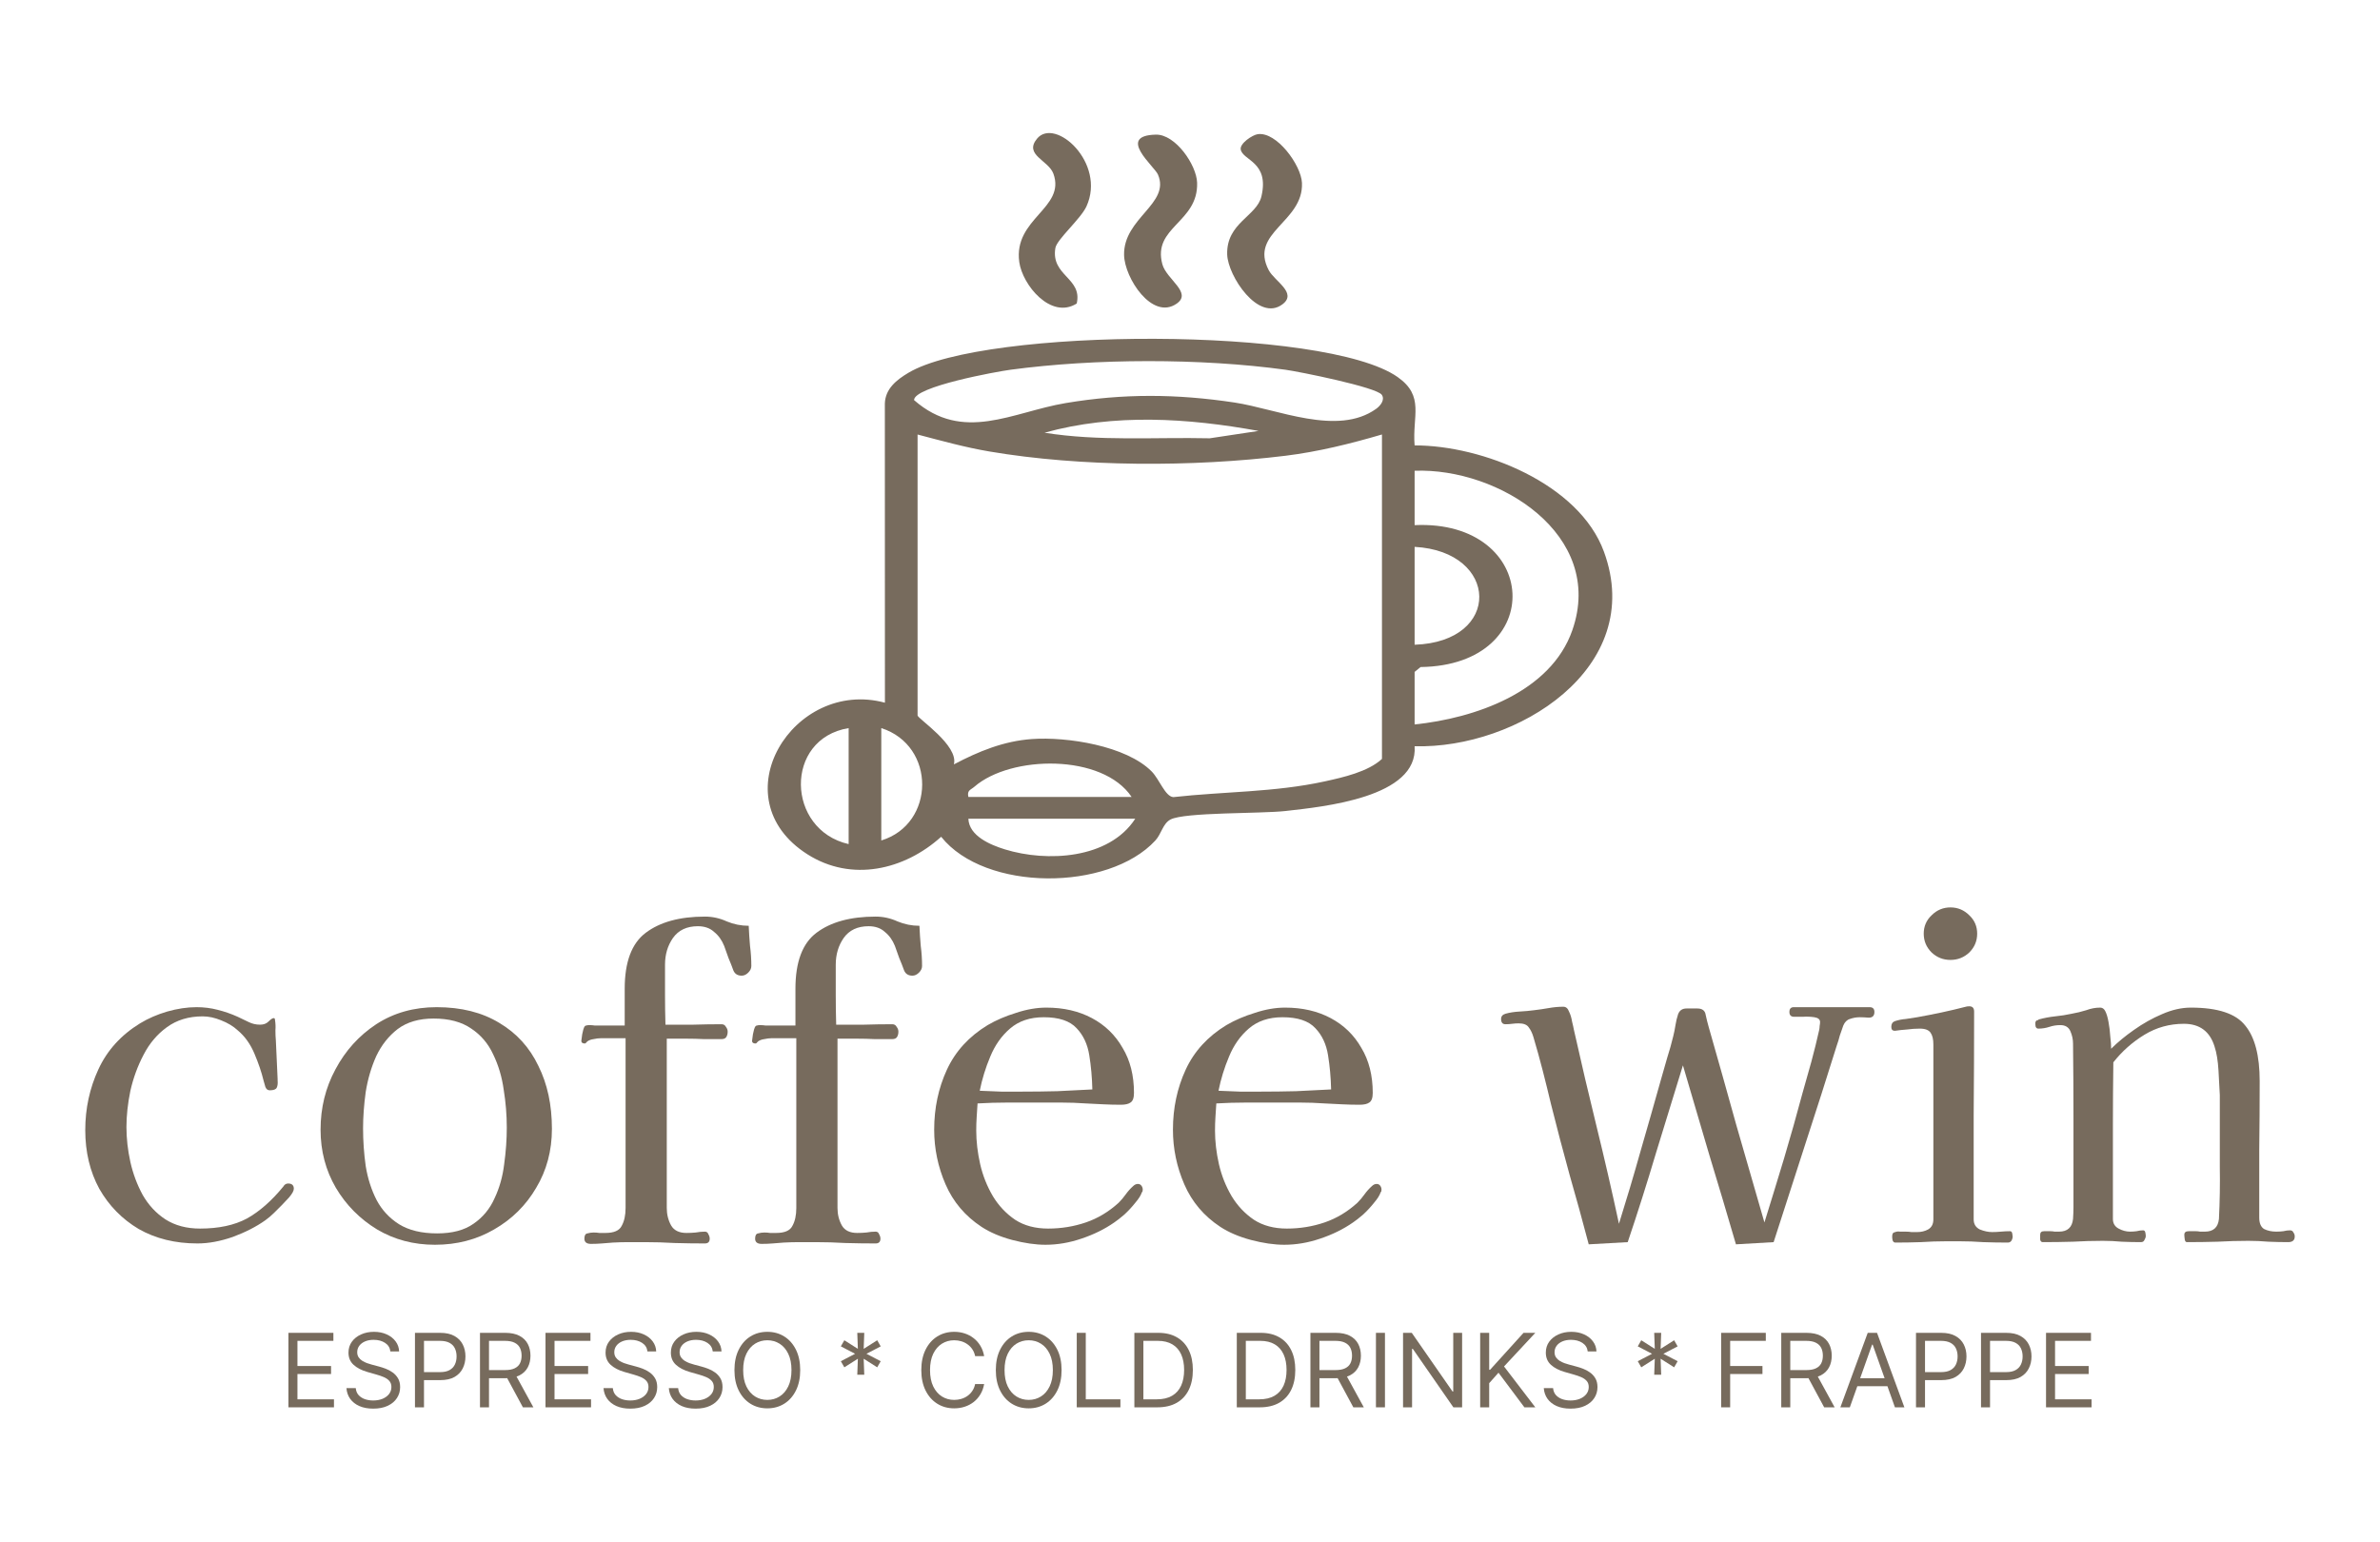 <svg width="656" height="425" viewBox="0 0 656 425" fill="none" xmlns="http://www.w3.org/2000/svg">
<path d="M389.901 122.785C408.561 122.755 435.231 133.325 442.091 152.075C453.871 184.225 417.951 206.505 389.911 205.715C390.951 219.825 364.811 222.395 354.291 223.575C347.531 224.335 326.501 223.875 322.631 225.915C320.491 227.045 320.151 229.855 318.441 231.715C305.501 245.745 271.481 245.845 259.411 230.675C249.261 239.855 234.711 243.225 222.581 235.525C198.121 220.015 218.691 186.905 243.911 193.715L243.891 111.265C244.021 107.135 247.141 104.705 250.391 102.765C271.331 90.265 365.331 89.895 385.251 103.955C392.751 109.255 389.221 114.685 389.911 122.785H389.901ZM380.871 108.845C379.491 106.755 358.091 102.445 354.291 101.925C330.921 98.725 301.931 98.795 278.541 101.925C274.721 102.435 251.941 106.565 251.941 110.295C265.501 122.155 279.001 113.585 293.741 111.115C309.661 108.445 324.321 108.565 340.261 110.965C352.051 112.745 368.671 120.345 379.321 112.695C380.501 111.845 381.781 110.225 380.881 108.865L380.871 108.845ZM346.901 118.795C327.461 115.245 307.151 113.935 287.901 119.285C302.931 121.705 318.241 120.485 333.451 120.825L346.901 118.795ZM380.911 119.775C372.241 122.325 363.291 124.535 354.281 125.645C328.791 128.775 298.011 128.755 272.721 124.465C266.001 123.325 259.471 121.505 252.911 119.785V197.225C252.911 198.085 264.291 205.475 262.921 210.715C269.731 207.135 276.611 204.295 284.421 203.735C294.061 203.045 310.431 205.575 317.441 212.675C319.581 214.845 321.151 219.565 323.401 219.745C337.271 218.195 351.291 218.435 365.111 215.415C370.231 214.295 377.081 212.755 380.911 209.215V119.785V119.775ZM389.911 199.715C406.451 197.995 427.421 190.875 433.391 173.715C442.551 147.395 413.041 128.895 389.911 129.775V144.765C424.501 143.195 426.691 183.425 391.561 183.885L389.911 185.225V199.715ZM389.911 177.735C414.061 176.955 413.291 152.015 389.911 150.755V177.735ZM233.911 200.715C216.051 203.655 216.681 228.775 233.911 232.695V200.715ZM242.911 231.695C257.831 227.145 258.041 205.565 242.911 200.715V231.695ZM311.911 219.705C303.931 207.725 278.611 208.145 268.581 216.875C267.551 217.775 266.491 217.825 266.911 219.705H311.911ZM312.911 225.695H266.911C267.101 230.475 273.021 232.925 276.961 234.145C288.531 237.725 305.681 236.855 312.911 225.695Z" fill="#776B5D"/>
<path d="M296.771 83.675C289.671 88.145 281.821 78.585 280.941 72.235C279.271 60.215 293.811 57.405 290.351 47.885C289.001 44.165 282.181 42.725 285.811 38.255C290.761 32.155 304.941 44.885 299.461 56.895C297.881 60.355 291.291 65.995 290.891 68.375C289.601 76.065 298.431 76.615 296.771 83.685V83.675Z" fill="#776B5D"/>
<path d="M346.641 36.995C351.851 36.195 358.651 45.515 358.861 50.415C359.321 61.285 344.181 64.055 349.721 74.515C351.321 77.535 357.651 80.755 353.491 83.885C346.881 88.865 338.441 76.105 338.251 70.165C337.981 61.435 346.411 59.615 347.691 54.125C349.921 44.555 342.541 44.295 341.981 41.205C341.681 39.545 345.171 37.225 346.631 36.995H346.641Z" fill="#776B5D"/>
<path d="M318.591 37.115C323.971 36.985 329.801 45.435 329.961 50.375C330.301 61.375 317.591 62.555 320.381 72.845C321.531 77.065 328.721 80.665 324.311 83.715C317.571 88.375 309.961 76.635 309.831 70.315C309.611 60.075 322.671 56.175 319.161 48.105C318.161 45.795 307.681 37.375 318.581 37.115H318.591Z" fill="#776B5D"/>
<path d="M80.987 327.708C80.987 328.271 80.544 329.076 79.658 330.121C78.773 331.086 78.129 331.769 77.726 332.171C77.001 332.895 76.277 333.619 75.552 334.343C74.828 335.066 74.022 335.75 73.137 336.393C70.641 338.162 67.662 339.69 64.2 340.977C60.738 342.183 57.477 342.786 54.417 342.786C48.298 342.786 42.904 341.459 38.234 338.806C33.645 336.072 30.022 332.373 27.365 327.708C24.788 322.964 23.5 317.576 23.5 311.545C23.5 305.594 24.708 300.005 27.123 294.778C29.538 289.552 33.363 285.33 38.596 282.113C40.851 280.746 43.347 279.66 46.084 278.856C48.902 278.052 51.599 277.65 54.176 277.65C56.189 277.65 58.121 277.891 59.973 278.374C61.905 278.856 63.757 279.5 65.528 280.304C66.575 280.786 67.581 281.269 68.547 281.751C69.514 282.234 70.56 282.475 71.688 282.475C72.654 282.475 73.419 282.194 73.982 281.631C74.626 280.987 75.109 280.666 75.431 280.666C75.673 280.666 75.794 280.826 75.794 281.148C75.955 282.113 75.995 283.078 75.915 284.043C75.915 285.008 75.955 285.933 76.035 286.817C76.116 288.587 76.196 290.356 76.277 292.125C76.357 293.894 76.438 295.663 76.518 297.432V297.794C76.599 298.679 76.518 299.362 76.277 299.845C76.035 300.327 75.391 300.568 74.344 300.568C73.781 300.568 73.378 300.247 73.137 299.603C72.976 298.96 72.815 298.397 72.654 297.915C72.09 295.583 71.245 293.09 70.118 290.436C68.99 287.782 67.461 285.651 65.528 284.043C64.32 282.917 62.791 281.992 60.939 281.269C59.168 280.545 57.477 280.183 55.867 280.183C52.002 280.183 48.701 281.188 45.963 283.199C43.306 285.129 41.173 287.662 39.562 290.798C37.952 293.854 36.745 297.151 35.939 300.689C35.215 304.227 34.852 307.564 34.852 310.701C34.852 313.837 35.215 317.053 35.939 320.35C36.664 323.567 37.791 326.583 39.321 329.397C40.931 332.212 43.025 334.463 45.601 336.152C48.258 337.841 51.438 338.685 55.142 338.685C60.295 338.685 64.602 337.76 68.064 335.911C71.526 333.981 74.868 331.046 78.088 327.105C78.41 326.542 78.853 326.261 79.417 326.261C80.464 326.261 80.987 326.743 80.987 327.708Z" fill="#776B5D"/>
<path d="M139.686 310.821C139.686 307.363 139.404 303.906 138.841 300.448C138.358 296.909 137.392 293.653 135.942 290.677C134.574 287.702 132.561 285.33 129.904 283.561C127.247 281.711 123.785 280.786 119.518 280.786C115.492 280.786 112.191 281.751 109.614 283.681C107.118 285.611 105.146 288.104 103.697 291.16C102.328 294.216 101.362 297.513 100.798 301.051C100.315 304.589 100.073 307.926 100.073 311.063C100.073 314.52 100.315 317.978 100.798 321.436C101.362 324.894 102.368 328.03 103.817 330.845C105.267 333.579 107.32 335.79 109.977 337.479C112.714 339.168 116.216 340.012 120.484 340.012C124.67 340.012 128.012 339.127 130.508 337.358C133.084 335.589 135.016 333.257 136.305 330.362C137.673 327.467 138.559 324.331 138.962 320.954C139.445 317.496 139.686 314.118 139.686 310.821ZM152.126 311.183C152.126 317.214 150.676 322.642 147.778 327.467C144.96 332.292 141.095 336.112 136.184 338.926C131.353 341.741 125.918 343.148 119.88 343.148C114.002 343.148 108.688 341.741 103.938 338.926C99.188 336.031 95.404 332.212 92.586 327.467C89.768 322.642 88.359 317.295 88.359 311.424C88.359 305.393 89.727 299.845 92.465 294.778C95.202 289.632 98.946 285.491 103.697 282.354C108.527 279.218 114.083 277.65 120.363 277.65C127.126 277.65 132.883 279.098 137.633 281.992C142.383 284.807 145.966 288.747 148.382 293.813C150.878 298.799 152.126 304.589 152.126 311.183Z" fill="#776B5D"/>
<path d="M207.09 266.312C207.09 266.955 206.809 267.558 206.245 268.121C205.682 268.684 205.078 268.965 204.434 268.965C203.306 268.965 202.541 268.483 202.139 267.518C201.736 266.392 201.294 265.266 200.81 264.14C200.408 263.015 200.005 261.889 199.603 260.763C198.959 259.155 198.033 257.868 196.825 256.903C195.698 255.858 194.208 255.335 192.356 255.335C189.297 255.335 187.002 256.421 185.473 258.592C184.023 260.683 183.299 263.135 183.299 265.95C183.299 268.684 183.299 271.418 183.299 274.152C183.299 276.886 183.339 279.66 183.419 282.475C185.996 282.475 188.572 282.475 191.149 282.475C193.725 282.395 196.302 282.354 198.878 282.354C199.442 282.354 199.844 282.596 200.086 283.078C200.408 283.48 200.569 283.922 200.569 284.405C200.569 284.968 200.448 285.45 200.207 285.852C199.965 286.254 199.522 286.456 198.878 286.456C197.268 286.456 195.658 286.456 194.047 286.456C192.437 286.375 190.827 286.335 189.216 286.335H183.782V333.016C183.782 334.785 184.184 336.393 184.989 337.841C185.795 339.208 187.204 339.891 189.216 339.891C190.102 339.891 190.947 339.851 191.753 339.771C192.638 339.61 193.484 339.529 194.289 339.529C194.772 339.529 195.094 339.771 195.255 340.253C195.497 340.655 195.617 341.057 195.617 341.459C195.617 342.344 195.174 342.786 194.289 342.786C191.551 342.786 188.774 342.746 185.956 342.666C183.218 342.505 180.481 342.424 177.743 342.424C176.213 342.424 174.724 342.424 173.275 342.424C171.825 342.424 170.376 342.465 168.927 342.545C167.88 342.625 166.874 342.706 165.908 342.786C164.941 342.867 163.935 342.907 162.888 342.907C161.681 342.907 161.077 342.424 161.077 341.459C161.077 340.575 161.359 340.092 161.922 340.012C162.486 339.851 163.049 339.771 163.613 339.771C164.177 339.771 164.7 339.811 165.183 339.891C165.747 339.891 166.31 339.891 166.874 339.891C169.209 339.891 170.698 339.248 171.342 337.961C172.067 336.675 172.429 335.026 172.429 333.016V286.214H165.545C164.982 286.214 164.338 286.295 163.613 286.456C162.969 286.536 162.405 286.737 161.922 287.059C161.842 287.139 161.721 287.26 161.56 287.421C161.479 287.581 161.359 287.662 161.198 287.662C160.553 287.662 160.231 287.421 160.231 286.938C160.231 286.777 160.312 286.174 160.473 285.129C160.715 284.003 160.876 283.4 160.956 283.319C161.117 282.917 161.318 282.716 161.56 282.716C161.801 282.636 162.083 282.596 162.405 282.596C162.969 282.596 163.492 282.636 163.975 282.716C164.458 282.716 164.982 282.716 165.545 282.716H172.188C172.188 281.028 172.188 279.339 172.188 277.65C172.188 275.961 172.188 274.273 172.188 272.584C172.188 265.186 174.12 260.039 177.985 257.144C181.93 254.169 187.365 252.681 194.289 252.681C196.382 252.681 198.395 253.123 200.327 254.008C202.26 254.812 204.273 255.214 206.366 255.214C206.446 257.064 206.567 258.913 206.728 260.763C206.97 262.612 207.09 264.462 207.09 266.312Z" fill="#776B5D"/>
<path d="M254.149 266.312C254.149 266.955 253.867 267.558 253.303 268.121C252.74 268.684 252.136 268.965 251.492 268.965C250.365 268.965 249.6 268.483 249.197 267.518C248.794 266.392 248.352 265.266 247.869 264.14C247.466 263.015 247.063 261.889 246.661 260.763C246.017 259.155 245.091 257.868 243.883 256.903C242.756 255.858 241.266 255.335 239.415 255.335C236.355 255.335 234.06 256.421 232.531 258.592C231.081 260.683 230.357 263.135 230.357 265.95C230.357 268.684 230.357 271.418 230.357 274.152C230.357 276.886 230.397 279.66 230.478 282.475C233.054 282.475 235.63 282.475 238.207 282.475C240.783 282.395 243.36 282.354 245.936 282.354C246.5 282.354 246.902 282.596 247.144 283.078C247.466 283.48 247.627 283.922 247.627 284.405C247.627 284.968 247.506 285.45 247.265 285.852C247.023 286.254 246.58 286.456 245.936 286.456C244.326 286.456 242.716 286.456 241.105 286.456C239.495 286.375 237.885 286.335 236.275 286.335H230.84V333.016C230.84 334.785 231.242 336.393 232.048 337.841C232.853 339.208 234.262 339.891 236.275 339.891C237.16 339.891 238.006 339.851 238.811 339.771C239.696 339.61 240.542 339.529 241.347 339.529C241.83 339.529 242.152 339.771 242.313 340.253C242.555 340.655 242.675 341.057 242.675 341.459C242.675 342.344 242.233 342.786 241.347 342.786C238.609 342.786 235.832 342.746 233.014 342.666C230.276 342.505 227.539 342.424 224.801 342.424C223.272 342.424 221.782 342.424 220.333 342.424C218.884 342.424 217.434 342.465 215.985 342.545C214.938 342.625 213.932 342.706 212.966 342.786C212 342.867 210.993 342.907 209.947 342.907C208.739 342.907 208.135 342.424 208.135 341.459C208.135 340.575 208.417 340.092 208.98 340.012C209.544 339.851 210.108 339.771 210.671 339.771C211.235 339.771 211.758 339.811 212.241 339.891C212.805 339.891 213.368 339.891 213.932 339.891C216.267 339.891 217.756 339.248 218.4 337.961C219.125 336.675 219.487 335.026 219.487 333.016V286.214H212.604C212.04 286.214 211.396 286.295 210.671 286.456C210.027 286.536 209.463 286.737 208.98 287.059C208.9 287.139 208.779 287.26 208.618 287.421C208.538 287.581 208.417 287.662 208.256 287.662C207.612 287.662 207.29 287.421 207.29 286.938C207.29 286.777 207.37 286.174 207.531 285.129C207.773 284.003 207.934 283.4 208.014 283.319C208.175 282.917 208.377 282.716 208.618 282.716C208.86 282.636 209.141 282.596 209.463 282.596C210.027 282.596 210.55 282.636 211.033 282.716C211.517 282.716 212.04 282.716 212.604 282.716H219.246C219.246 281.028 219.246 279.339 219.246 277.65C219.246 275.961 219.246 274.273 219.246 272.584C219.246 265.186 221.178 260.039 225.043 257.144C228.988 254.169 234.423 252.681 241.347 252.681C243.44 252.681 245.453 253.123 247.385 254.008C249.318 254.812 251.331 255.214 253.424 255.214C253.505 257.064 253.625 258.913 253.786 260.763C254.028 262.612 254.149 264.462 254.149 266.312Z" fill="#776B5D"/>
<path d="M301.086 300.327C301.006 297.03 300.724 293.894 300.241 290.919C299.758 287.863 298.59 285.37 296.738 283.44C294.886 281.43 291.867 280.424 287.68 280.424C283.896 280.424 280.797 281.47 278.381 283.561C276.046 285.571 274.235 288.144 272.946 291.28C271.658 294.336 270.692 297.472 270.048 300.689C272.061 300.769 274.033 300.85 275.966 300.93C277.898 300.93 279.83 300.93 281.763 300.93C284.983 300.93 288.204 300.89 291.424 300.81C294.645 300.649 297.866 300.488 301.086 300.327ZM314.975 327.95C314.975 328.352 314.894 328.593 314.733 328.673C314.492 329.478 313.888 330.443 312.922 331.568C312.036 332.694 311.03 333.78 309.902 334.825C308.775 335.79 307.849 336.514 307.125 336.996C304.468 338.846 301.448 340.334 298.067 341.459C294.766 342.585 291.465 343.148 288.164 343.148C285.426 343.148 282.367 342.706 278.985 341.821C275.684 340.937 272.866 339.73 270.531 338.203C266.022 335.227 262.721 331.327 260.628 326.502C258.534 321.677 257.488 316.651 257.488 311.424C257.488 305.474 258.655 299.965 260.99 294.899C263.325 289.833 267.069 285.732 272.222 282.596C274.557 281.229 277.173 280.103 280.072 279.218C282.97 278.253 285.748 277.771 288.405 277.771C293.155 277.771 297.342 278.736 300.965 280.666C304.588 282.596 307.406 285.33 309.419 288.868C311.513 292.326 312.559 296.467 312.559 301.292C312.559 302.659 312.237 303.544 311.593 303.946C311.03 304.348 310.144 304.549 308.936 304.549C307.326 304.549 305.716 304.509 304.105 304.428C302.495 304.348 300.885 304.267 299.274 304.187C297.02 304.026 294.766 303.946 292.511 303.946C290.337 303.946 288.123 303.946 285.869 303.946C283.131 303.946 280.394 303.946 277.657 303.946C274.919 303.946 272.182 304.026 269.444 304.187C269.364 305.474 269.283 306.72 269.203 307.926C269.122 309.133 269.082 310.379 269.082 311.666C269.082 314.641 269.444 317.737 270.169 320.954C270.893 324.09 272.061 327.025 273.671 329.759C275.281 332.413 277.334 334.584 279.83 336.273C282.326 337.881 285.346 338.685 288.888 338.685C292.511 338.685 295.973 338.122 299.274 336.996C302.576 335.871 305.595 334.061 308.332 331.568C309.057 330.845 309.701 330.081 310.265 329.277C310.909 328.392 311.593 327.628 312.318 326.985C312.72 326.583 313.163 326.382 313.646 326.382C314.049 326.382 314.371 326.542 314.612 326.864C314.854 327.186 314.975 327.548 314.975 327.95Z" fill="#776B5D"/>
<path d="M366.897 300.327C366.816 297.03 366.534 293.894 366.051 290.919C365.568 287.863 364.401 285.37 362.549 283.44C360.697 281.43 357.678 280.424 353.491 280.424C349.707 280.424 346.607 281.47 344.192 283.561C341.857 285.571 340.045 288.144 338.757 291.28C337.469 294.336 336.503 297.472 335.859 300.689C337.871 300.769 339.844 300.85 341.776 300.93C343.709 300.93 345.641 300.93 347.573 300.93C350.794 300.93 354.014 300.89 357.235 300.81C360.456 300.649 363.676 300.488 366.897 300.327ZM380.785 327.95C380.785 328.352 380.705 328.593 380.544 328.673C380.302 329.478 379.698 330.443 378.732 331.568C377.847 332.694 376.84 333.78 375.713 334.825C374.586 335.79 373.66 336.514 372.935 336.996C370.278 338.846 367.259 340.334 363.877 341.459C360.576 342.585 357.275 343.148 353.974 343.148C351.237 343.148 348.177 342.706 344.796 341.821C341.495 340.937 338.677 339.73 336.342 338.203C331.833 335.227 328.532 331.327 326.438 326.502C324.345 321.677 323.298 316.651 323.298 311.424C323.298 305.474 324.466 299.965 326.801 294.899C329.136 289.833 332.88 285.732 338.032 282.596C340.367 281.229 342.984 280.103 345.883 279.218C348.781 278.253 351.559 277.771 354.216 277.771C358.966 277.771 363.153 278.736 366.776 280.666C370.399 282.596 373.217 285.33 375.23 288.868C377.323 292.326 378.37 296.467 378.37 301.292C378.37 302.659 378.048 303.544 377.404 303.946C376.84 304.348 375.954 304.549 374.747 304.549C373.137 304.549 371.526 304.509 369.916 304.428C368.306 304.348 366.695 304.267 365.085 304.187C362.831 304.026 360.576 303.946 358.322 303.946C356.148 303.946 353.934 303.946 351.68 303.946C348.942 303.946 346.205 303.946 343.467 303.946C340.73 303.946 337.992 304.026 335.255 304.187C335.174 305.474 335.094 306.72 335.013 307.926C334.933 309.133 334.892 310.379 334.892 311.666C334.892 314.641 335.255 317.737 335.979 320.954C336.704 324.09 337.871 327.025 339.482 329.759C341.092 332.413 343.145 334.584 345.641 336.273C348.137 337.881 351.156 338.685 354.699 338.685C358.322 338.685 361.784 338.122 365.085 336.996C368.386 335.871 371.405 334.061 374.143 331.568C374.868 330.845 375.512 330.081 376.075 329.277C376.719 328.392 377.404 327.628 378.128 326.985C378.531 326.583 378.974 326.382 379.457 326.382C379.859 326.382 380.181 326.542 380.423 326.864C380.665 327.186 380.785 327.548 380.785 327.95Z" fill="#776B5D"/>
<path d="M516.643 278.977C516.643 280.022 516.12 280.545 515.073 280.545C514.107 280.465 513.302 280.424 512.658 280.424C511.691 280.424 510.766 280.585 509.88 280.907C509.075 281.148 508.471 281.751 508.068 282.716C507.746 283.601 507.424 284.526 507.102 285.491C506.861 286.456 506.579 287.38 506.257 288.265L502.03 301.654L488.866 342.424L478.479 343.028C476.064 334.745 473.608 326.502 471.112 318.3C468.697 310.098 466.282 301.895 463.866 293.693C461.37 301.815 458.874 309.937 456.378 318.059C453.963 326.181 451.387 334.302 448.649 342.424L437.9 343.028C436.21 336.594 434.438 330.161 432.587 323.728C430.815 317.295 429.124 310.861 427.514 304.428C426.79 301.373 426.025 298.277 425.22 295.14C424.414 292.004 423.569 288.948 422.683 285.973C422.361 284.847 421.918 283.922 421.355 283.199C420.872 282.475 419.946 282.113 418.577 282.113C418.014 282.113 417.41 282.153 416.766 282.234C416.202 282.314 415.598 282.354 414.954 282.354C414.149 282.354 413.746 281.872 413.746 280.907C413.746 280.183 414.149 279.701 414.954 279.459C416.081 279.138 417.369 278.937 418.819 278.856C420.268 278.776 421.596 278.655 422.804 278.494C424.173 278.334 425.542 278.133 426.91 277.891C428.279 277.65 429.608 277.529 430.896 277.529C431.62 277.529 432.144 277.972 432.466 278.856C432.868 279.66 433.15 280.585 433.311 281.631C433.553 282.596 433.714 283.319 433.794 283.802C435.807 292.808 437.9 301.734 440.074 310.58C442.248 319.426 444.301 328.352 446.234 337.358C448.327 330.684 450.3 324.05 452.151 317.456C454.084 310.781 455.976 304.147 457.828 297.553C458.391 295.542 458.955 293.572 459.518 291.642C460.163 289.632 460.726 287.622 461.209 285.611C461.451 284.646 461.652 283.641 461.813 282.596C461.974 281.55 462.216 280.545 462.538 279.58C462.94 278.535 463.705 278.012 464.832 278.012C466.04 278.012 467.046 278.012 467.852 278.012C469.22 278.012 469.985 278.615 470.146 279.821C470.388 280.947 470.67 282.073 470.992 283.199C473.568 292.205 476.104 301.212 478.6 310.218C481.177 319.144 483.753 328.07 486.33 336.996C488.181 331.046 489.993 325.135 491.764 319.265C493.536 313.314 495.226 307.323 496.837 301.292C497.642 298.478 498.447 295.623 499.252 292.728C500.057 289.753 500.782 286.817 501.426 283.922C501.506 283.52 501.547 283.159 501.547 282.837C501.627 282.435 501.667 282.073 501.667 281.751C501.667 281.028 501.144 280.585 500.097 280.424C499.051 280.264 497.964 280.223 496.837 280.304C495.709 280.304 494.945 280.304 494.542 280.304C493.656 280.304 493.214 279.861 493.214 278.977C493.214 278.092 493.616 277.65 494.421 277.65H515.315C516.2 277.65 516.643 278.092 516.643 278.977Z" fill="#776B5D"/>
<path d="M554.754 340.856C554.754 341.258 554.633 341.66 554.391 342.063C554.15 342.384 553.828 342.545 553.425 342.545C551.171 342.545 548.917 342.505 546.662 342.424C544.488 342.264 542.234 342.183 539.899 342.183H536.638C534.223 342.183 531.807 342.264 529.392 342.424C527.057 342.505 524.722 342.545 522.387 342.545C522.065 342.545 521.824 342.344 521.663 341.942C521.582 341.54 521.542 341.218 521.542 340.977C521.542 340.575 521.582 340.293 521.663 340.133C521.743 339.891 521.985 339.73 522.387 339.65C522.79 339.489 523.233 339.449 523.716 339.529C524.279 339.529 524.803 339.529 525.286 339.529C525.849 339.529 526.373 339.57 526.856 339.65C527.339 339.65 527.862 339.65 528.426 339.65C529.553 339.65 530.559 339.409 531.445 338.926C532.411 338.363 532.894 337.439 532.894 336.152V287.903C532.894 286.536 532.653 285.491 532.17 284.767C531.687 283.963 530.68 283.561 529.15 283.561C528.023 283.561 526.856 283.641 525.648 283.802C524.521 283.882 523.394 284.003 522.266 284.164C521.622 284.164 521.3 283.802 521.3 283.078C521.3 282.274 521.622 281.751 522.266 281.51C523.233 281.188 524.239 280.987 525.286 280.907C526.413 280.746 527.46 280.585 528.426 280.424C530.68 280.022 532.935 279.58 535.189 279.098C537.443 278.615 539.657 278.092 541.831 277.529C542.073 277.449 542.395 277.409 542.797 277.409C543.683 277.409 544.126 277.891 544.126 278.856C544.126 288.345 544.086 297.874 544.005 307.444C544.005 317.013 544.005 326.583 544.005 336.152C544.005 337.439 544.569 338.363 545.696 338.926C546.904 339.409 548.031 339.65 549.078 339.65C549.883 339.65 550.688 339.61 551.493 339.529C552.379 339.449 553.224 339.409 554.029 339.409C554.351 339.409 554.553 339.61 554.633 340.012C554.714 340.414 554.754 340.695 554.754 340.856ZM544.971 257.385C544.971 259.396 544.247 261.125 542.797 262.572C541.348 263.939 539.617 264.623 537.604 264.623C535.591 264.623 533.86 263.939 532.411 262.572C530.962 261.125 530.237 259.396 530.237 257.385C530.237 255.375 530.962 253.686 532.411 252.319C533.86 250.872 535.591 250.148 537.604 250.148C539.617 250.148 541.348 250.872 542.797 252.319C544.247 253.686 544.971 255.375 544.971 257.385Z" fill="#776B5D"/>
<path d="M632.5 340.856C632.5 341.902 631.896 342.424 630.688 342.424C628.917 342.424 627.106 342.384 625.254 342.304C623.402 342.143 621.55 342.063 619.698 342.063C616.961 342.063 614.143 342.143 611.244 342.304C608.426 342.384 605.608 342.424 602.79 342.424C602.468 342.424 602.267 342.183 602.187 341.701C602.106 341.138 602.066 340.695 602.066 340.374C602.066 339.73 602.468 339.409 603.273 339.409C604.079 339.409 604.723 339.409 605.206 339.409C605.608 339.409 606.011 339.449 606.414 339.529C606.897 339.529 607.339 339.529 607.742 339.529C610.077 339.529 611.365 338.363 611.607 336.031C611.848 331.287 611.929 326.502 611.848 321.677C611.848 316.852 611.848 312.068 611.848 307.323C611.848 306.439 611.848 305.554 611.848 304.67C611.848 303.705 611.848 302.78 611.848 301.895C611.768 300.046 611.647 297.794 611.486 295.14C611.325 292.406 610.963 290.195 610.399 288.506C609.111 284.325 606.293 282.234 601.945 282.234C598 282.234 594.377 283.239 591.076 285.249C587.775 287.26 584.916 289.793 582.501 292.849C582.42 298.719 582.38 304.549 582.38 310.339C582.38 316.129 582.38 321.919 582.38 327.708V336.031C582.38 337.238 582.903 338.122 583.95 338.685C584.997 339.248 586.044 339.529 587.09 339.529C587.734 339.529 588.338 339.489 588.902 339.409C589.546 339.248 590.15 339.168 590.713 339.168C591.035 339.168 591.237 339.369 591.317 339.771C591.398 340.173 591.438 340.494 591.438 340.736C591.438 341.057 591.317 341.419 591.076 341.821C590.915 342.223 590.593 342.424 590.109 342.424C588.338 342.424 586.567 342.384 584.796 342.304C583.105 342.143 581.374 342.063 579.602 342.063C576.865 342.063 574.127 342.143 571.39 342.304C568.652 342.384 565.875 342.424 563.057 342.424C562.654 342.424 562.413 342.183 562.332 341.701C562.332 341.138 562.332 340.695 562.332 340.374C562.332 339.73 562.695 339.409 563.419 339.409C564.144 339.409 564.707 339.409 565.11 339.409C565.513 339.409 565.915 339.449 566.318 339.529C566.72 339.529 567.123 339.529 567.525 339.529C569.86 339.529 571.148 338.363 571.39 336.031C571.47 334.906 571.511 333.78 571.511 332.654C571.511 331.528 571.511 330.402 571.511 329.277C571.511 322.361 571.511 315.445 571.511 308.529C571.511 301.533 571.47 294.577 571.39 287.662C571.39 286.536 571.148 285.41 570.665 284.284C570.182 283.159 569.256 282.596 567.888 282.596C566.841 282.596 565.835 282.756 564.868 283.078C563.902 283.4 562.896 283.561 561.849 283.561C561.285 283.561 561.004 283.159 561.004 282.354C561.004 282.194 561.004 282.033 561.004 281.872C561.084 281.631 561.165 281.47 561.245 281.389C561.326 281.309 561.447 281.269 561.608 281.269C561.769 281.188 561.889 281.108 561.97 281.028C563.419 280.625 564.909 280.344 566.438 280.183C568.049 280.022 569.578 279.781 571.028 279.459C572.396 279.218 573.725 278.897 575.013 278.494C576.301 278.012 577.59 277.771 578.878 277.771C579.441 277.771 579.884 278.052 580.206 278.615C580.609 279.339 580.931 280.384 581.172 281.751C581.414 283.038 581.575 284.365 581.656 285.732C581.817 287.099 581.897 288.225 581.897 289.109C583.668 287.34 585.762 285.611 588.177 283.922C590.673 282.153 593.249 280.706 595.906 279.58C598.644 278.374 601.301 277.771 603.877 277.771C611.285 277.771 616.276 279.419 618.853 282.716C621.51 285.933 622.838 291.039 622.838 298.035C622.838 304.308 622.798 310.58 622.718 316.852C622.718 323.125 622.718 329.397 622.718 335.67C622.718 337.197 623.16 338.243 624.046 338.806C625.012 339.288 626.139 339.529 627.428 339.529C628.072 339.529 628.716 339.489 629.36 339.409C630.004 339.248 630.608 339.168 631.172 339.168C631.655 339.168 631.977 339.369 632.138 339.771C632.379 340.092 632.5 340.454 632.5 340.856Z" fill="#776B5D"/>
<path d="M79.5 387.962V367.429H91.892V369.635H81.986V376.572H91.25V378.778H81.986V385.756H92.052V387.962H79.5Z" fill="#776B5D"/>
<path d="M107.602 372.562C107.482 371.546 106.994 370.757 106.138 370.196C105.283 369.635 104.234 369.354 102.99 369.354C102.081 369.354 101.286 369.501 100.604 369.795C99.929 370.089 99.401 370.493 99.02 371.008C98.646 371.523 98.459 372.108 98.459 372.763C98.459 373.311 98.589 373.782 98.85 374.176C99.117 374.564 99.458 374.888 99.872 375.149C100.287 375.403 100.721 375.613 101.176 375.78C101.63 375.941 102.048 376.071 102.429 376.171L104.514 376.733C105.049 376.873 105.644 377.067 106.299 377.314C106.961 377.562 107.592 377.899 108.194 378.327C108.802 378.748 109.303 379.289 109.698 379.951C110.092 380.613 110.289 381.425 110.289 382.387C110.289 383.497 109.998 384.499 109.417 385.395C108.842 386.291 108 387.003 106.89 387.531C105.788 388.059 104.447 388.323 102.87 388.323C101.4 388.323 100.126 388.085 99.05 387.611C97.981 387.136 97.139 386.474 96.524 385.626C95.915 384.777 95.571 383.791 95.491 382.668H98.058C98.124 383.443 98.385 384.085 98.84 384.593C99.301 385.094 99.882 385.469 100.584 385.716C101.293 385.956 102.055 386.077 102.87 386.077C103.819 386.077 104.671 385.923 105.427 385.616C106.182 385.301 106.78 384.867 107.221 384.312C107.662 383.751 107.883 383.096 107.883 382.347C107.883 381.665 107.692 381.111 107.311 380.683C106.931 380.255 106.429 379.908 105.808 379.64C105.186 379.373 104.514 379.139 103.792 378.938L101.266 378.217C99.662 377.755 98.392 377.097 97.456 376.242C96.52 375.386 96.052 374.266 96.052 372.883C96.052 371.733 96.363 370.731 96.985 369.875C97.613 369.013 98.455 368.345 99.511 367.87C100.574 367.389 101.761 367.148 103.071 367.148C104.394 367.148 105.57 367.385 106.6 367.86C107.629 368.328 108.444 368.969 109.046 369.785C109.654 370.6 109.975 371.526 110.008 372.562H107.602Z" fill="#776B5D"/>
<path d="M114.377 387.962V367.429H121.315C122.926 367.429 124.243 367.72 125.265 368.301C126.294 368.876 127.056 369.655 127.551 370.637C128.046 371.62 128.293 372.716 128.293 373.926C128.293 375.135 128.046 376.235 127.551 377.224C127.063 378.213 126.308 379.002 125.285 379.59C124.263 380.172 122.953 380.462 121.355 380.462H116.382V378.257H121.275C122.378 378.257 123.263 378.066 123.932 377.685C124.6 377.304 125.085 376.79 125.385 376.141C125.693 375.486 125.847 374.748 125.847 373.926C125.847 373.103 125.693 372.368 125.385 371.72C125.085 371.072 124.597 370.564 123.922 370.196C123.247 369.822 122.351 369.635 121.235 369.635H116.864V387.962H114.377Z" fill="#776B5D"/>
<path d="M132.298 387.962V367.429H139.236C140.84 367.429 142.157 367.703 143.186 368.251C144.216 368.792 144.977 369.538 145.472 370.487C145.967 371.436 146.214 372.515 146.214 373.725C146.214 374.935 145.967 376.008 145.472 376.943C144.977 377.879 144.219 378.614 143.196 379.149C142.174 379.677 140.867 379.941 139.276 379.941H133.662V377.695H139.196C140.292 377.695 141.174 377.535 141.843 377.214C142.518 376.893 143.006 376.439 143.307 375.851C143.614 375.256 143.768 374.547 143.768 373.725C143.768 372.903 143.614 372.184 143.307 371.569C142.999 370.955 142.508 370.48 141.833 370.146C141.158 369.805 140.265 369.635 139.156 369.635H134.785V387.962H132.298ZM141.963 378.738L147.016 387.962H144.129L139.156 378.738H141.963Z" fill="#776B5D"/>
<path d="M150.357 387.962V367.429H162.749V369.635H152.844V376.572H162.107V378.778H152.844V385.756H162.909V387.962H150.357Z" fill="#776B5D"/>
<path d="M178.459 372.562C178.339 371.546 177.851 370.757 176.996 370.196C176.14 369.635 175.091 369.354 173.848 369.354C172.939 369.354 172.143 369.501 171.461 369.795C170.786 370.089 170.258 370.493 169.877 371.008C169.503 371.523 169.316 372.108 169.316 372.763C169.316 373.311 169.446 373.782 169.707 374.176C169.974 374.564 170.315 374.888 170.73 375.149C171.144 375.403 171.578 375.613 172.033 375.78C172.487 375.941 172.905 376.071 173.286 376.171L175.371 376.733C175.906 376.873 176.501 377.067 177.156 377.314C177.818 377.562 178.449 377.899 179.051 378.327C179.659 378.748 180.16 379.289 180.555 379.951C180.949 380.613 181.146 381.425 181.146 382.387C181.146 383.497 180.856 384.499 180.274 385.395C179.699 386.291 178.857 387.003 177.748 387.531C176.645 388.059 175.305 388.323 173.727 388.323C172.257 388.323 170.983 388.085 169.907 387.611C168.838 387.136 167.996 386.474 167.381 385.626C166.773 384.777 166.428 383.791 166.348 382.668H168.915C168.982 383.443 169.242 384.085 169.697 384.593C170.158 385.094 170.74 385.469 171.441 385.716C172.15 385.956 172.912 386.077 173.727 386.077C174.676 386.077 175.529 385.923 176.284 385.616C177.039 385.301 177.637 384.867 178.078 384.312C178.52 383.751 178.74 383.096 178.74 382.347C178.74 381.665 178.55 381.111 178.169 380.683C177.788 380.255 177.286 379.908 176.665 379.64C176.043 379.373 175.371 379.139 174.65 378.938L172.123 378.217C170.519 377.755 169.249 377.097 168.313 376.242C167.378 375.386 166.91 374.266 166.91 372.883C166.91 371.733 167.22 370.731 167.842 369.875C168.47 369.013 169.313 368.345 170.369 367.87C171.431 367.389 172.618 367.148 173.928 367.148C175.251 367.148 176.427 367.385 177.457 367.86C178.486 368.328 179.302 368.969 179.903 369.785C180.511 370.6 180.832 371.526 180.866 372.562H178.459Z" fill="#776B5D"/>
<path d="M196.463 372.562C196.343 371.546 195.855 370.757 194.999 370.196C194.144 369.635 193.094 369.354 191.851 369.354C190.942 369.354 190.147 369.501 189.465 369.795C188.79 370.089 188.262 370.493 187.881 371.008C187.507 371.523 187.32 372.108 187.32 372.763C187.32 373.311 187.45 373.782 187.711 374.176C187.978 374.564 188.319 374.888 188.733 375.149C189.148 375.403 189.582 375.613 190.037 375.78C190.491 375.941 190.909 376.071 191.29 376.171L193.375 376.733C193.91 376.873 194.505 377.067 195.16 377.314C195.822 377.562 196.453 377.899 197.055 378.327C197.663 378.748 198.164 379.289 198.559 379.951C198.953 380.613 199.15 381.425 199.15 382.387C199.15 383.497 198.859 384.499 198.278 385.395C197.703 386.291 196.861 387.003 195.751 387.531C194.648 388.059 193.308 388.323 191.731 388.323C190.261 388.323 188.987 388.085 187.911 387.611C186.842 387.136 186 386.474 185.385 385.626C184.776 384.777 184.432 383.791 184.352 382.668H186.919C186.985 383.443 187.246 384.085 187.701 384.593C188.162 385.094 188.743 385.469 189.445 385.716C190.154 385.956 190.916 386.077 191.731 386.077C192.68 386.077 193.532 385.923 194.288 385.616C195.043 385.301 195.641 384.867 196.082 384.312C196.523 383.751 196.744 383.096 196.744 382.347C196.744 381.665 196.553 381.111 196.172 380.683C195.791 380.255 195.29 379.908 194.669 379.64C194.047 379.373 193.375 379.139 192.653 378.938L190.127 378.217C188.523 377.755 187.253 377.097 186.317 376.242C185.381 375.386 184.913 374.266 184.913 372.883C184.913 371.733 185.224 370.731 185.846 369.875C186.474 369.013 187.316 368.345 188.372 367.87C189.435 367.389 190.621 367.148 191.932 367.148C193.255 367.148 194.431 367.385 195.461 367.86C196.49 368.328 197.305 368.969 197.907 369.785C198.515 370.6 198.836 371.526 198.869 372.562H196.463Z" fill="#776B5D"/>
<path d="M220.563 377.695C220.563 379.861 220.172 381.732 219.39 383.31C218.608 384.887 217.535 386.104 216.171 386.959C214.808 387.815 213.25 388.242 211.499 388.242C209.748 388.242 208.191 387.815 206.827 386.959C205.464 386.104 204.391 384.887 203.609 383.31C202.827 381.732 202.436 379.861 202.436 377.695C202.436 375.53 202.827 373.658 203.609 372.081C204.391 370.503 205.464 369.287 206.827 368.431C208.191 367.576 209.748 367.148 211.499 367.148C213.25 367.148 214.808 367.576 216.171 368.431C217.535 369.287 218.608 370.503 219.39 372.081C220.172 373.658 220.563 375.53 220.563 377.695ZM218.156 377.695C218.156 375.917 217.859 374.417 217.264 373.194C216.676 371.971 215.877 371.045 214.868 370.417C213.865 369.788 212.742 369.474 211.499 369.474C210.256 369.474 209.13 369.788 208.121 370.417C207.118 371.045 206.319 371.971 205.724 373.194C205.136 374.417 204.842 375.917 204.842 377.695C204.842 379.473 205.136 380.974 205.724 382.197C206.319 383.42 207.118 384.346 208.121 384.974C209.13 385.602 210.256 385.916 211.499 385.916C212.742 385.916 213.865 385.602 214.868 384.974C215.877 384.346 216.676 383.42 217.264 382.197C217.859 380.974 218.156 379.473 218.156 377.695Z" fill="#776B5D"/>
<path d="M236.293 378.979L236.453 374.567L232.724 376.933L231.761 375.249L235.691 373.204L231.761 371.158L232.724 369.474L236.453 371.84L236.293 367.429H238.218L238.058 371.84L241.787 369.474L242.75 371.158L238.82 373.204L242.75 375.249L241.787 376.933L238.058 374.567L238.218 378.979H236.293Z" fill="#776B5D"/>
<path d="M271.263 373.845H268.777C268.63 373.13 268.372 372.502 268.005 371.961C267.644 371.419 267.202 370.965 266.681 370.597C266.167 370.223 265.595 369.942 264.967 369.755C264.338 369.568 263.683 369.474 263.002 369.474C261.758 369.474 260.632 369.788 259.623 370.417C258.62 371.045 257.822 371.971 257.227 373.194C256.639 374.417 256.345 375.917 256.345 377.695C256.345 379.473 256.639 380.974 257.227 382.197C257.822 383.42 258.62 384.346 259.623 384.974C260.632 385.602 261.758 385.916 263.002 385.916C263.683 385.916 264.338 385.823 264.967 385.636C265.595 385.449 266.167 385.171 266.681 384.804C267.202 384.429 267.644 383.971 268.005 383.43C268.372 382.882 268.63 382.254 268.777 381.545H271.263C271.076 382.595 270.735 383.534 270.24 384.362C269.746 385.191 269.131 385.896 268.396 386.478C267.66 387.053 266.835 387.49 265.919 387.791C265.01 388.092 264.038 388.242 263.002 388.242C261.251 388.242 259.693 387.815 258.33 386.959C256.966 386.104 255.893 384.887 255.111 383.31C254.329 381.732 253.938 379.861 253.938 377.695C253.938 375.53 254.329 373.658 255.111 372.081C255.893 370.503 256.966 369.287 258.33 368.431C259.693 367.576 261.251 367.148 263.002 367.148C264.038 367.148 265.01 367.299 265.919 367.599C266.835 367.9 267.66 368.341 268.396 368.923C269.131 369.498 269.746 370.199 270.24 371.028C270.735 371.85 271.076 372.789 271.263 373.845Z" fill="#776B5D"/>
<path d="M292.605 377.695C292.605 379.861 292.214 381.732 291.432 383.31C290.65 384.887 289.578 386.104 288.214 386.959C286.85 387.815 285.293 388.242 283.542 388.242C281.791 388.242 280.233 387.815 278.87 386.959C277.506 386.104 276.434 384.887 275.652 383.31C274.87 381.732 274.479 379.861 274.479 377.695C274.479 375.53 274.87 373.658 275.652 372.081C276.434 370.503 277.506 369.287 278.87 368.431C280.233 367.576 281.791 367.148 283.542 367.148C285.293 367.148 286.85 367.576 288.214 368.431C289.578 369.287 290.65 370.503 291.432 372.081C292.214 373.658 292.605 375.53 292.605 377.695ZM290.199 377.695C290.199 375.917 289.902 374.417 289.307 373.194C288.719 371.971 287.92 371.045 286.911 370.417C285.908 369.788 284.785 369.474 283.542 369.474C282.299 369.474 281.173 369.788 280.163 370.417C279.161 371.045 278.362 371.971 277.767 373.194C277.179 374.417 276.885 375.917 276.885 377.695C276.885 379.473 277.179 380.974 277.767 382.197C278.362 383.42 279.161 384.346 280.163 384.974C281.173 385.602 282.299 385.916 283.542 385.916C284.785 385.916 285.908 385.602 286.911 384.974C287.92 384.346 288.719 383.42 289.307 382.197C289.902 380.974 290.199 379.473 290.199 377.695Z" fill="#776B5D"/>
<path d="M296.786 387.962V367.429H299.272V385.756H308.817V387.962H296.786Z" fill="#776B5D"/>
<path d="M319.003 387.962H312.667V367.429H319.284C321.276 367.429 322.98 367.84 324.397 368.662C325.814 369.477 326.9 370.65 327.655 372.181C328.411 373.705 328.788 375.53 328.788 377.655C328.788 379.794 328.407 381.635 327.645 383.179C326.883 384.717 325.774 385.9 324.317 386.728C322.86 387.551 321.089 387.962 319.003 387.962ZM315.153 385.756H318.843C320.54 385.756 321.947 385.428 323.064 384.773C324.18 384.118 325.012 383.186 325.56 381.976C326.108 380.766 326.382 379.326 326.382 377.655C326.382 375.998 326.111 374.571 325.57 373.374C325.029 372.171 324.22 371.249 323.144 370.607C322.068 369.959 320.728 369.635 319.123 369.635H315.153V385.756Z" fill="#776B5D"/>
<path d="M347.236 387.962H340.899V367.429H347.516C349.508 367.429 351.213 367.84 352.63 368.662C354.047 369.477 355.133 370.65 355.888 372.181C356.643 373.705 357.021 375.53 357.021 377.655C357.021 379.794 356.64 381.635 355.878 383.179C355.116 384.717 354.006 385.9 352.549 386.728C351.092 387.551 349.321 387.962 347.236 387.962ZM343.386 385.756H347.075C348.773 385.756 350.18 385.428 351.296 384.773C352.412 384.118 353.244 383.186 353.793 381.976C354.341 380.766 354.615 379.326 354.615 377.655C354.615 375.998 354.344 374.571 353.803 373.374C353.261 372.171 352.452 371.249 351.376 370.607C350.3 369.959 348.96 369.635 347.356 369.635H343.386V385.756Z" fill="#776B5D"/>
<path d="M361.192 387.962V367.429H368.129C369.734 367.429 371.05 367.703 372.08 368.251C373.109 368.792 373.871 369.538 374.365 370.487C374.86 371.436 375.107 372.515 375.107 373.725C375.107 374.935 374.86 376.008 374.365 376.943C373.871 377.879 373.112 378.614 372.09 379.149C371.067 379.677 369.76 379.941 368.17 379.941H362.555V377.695H368.089C369.185 377.695 370.068 377.535 370.736 377.214C371.411 376.893 371.899 376.439 372.2 375.851C372.507 375.256 372.661 374.547 372.661 373.725C372.661 372.903 372.507 372.184 372.2 371.569C371.892 370.955 371.401 370.48 370.726 370.146C370.051 369.805 369.159 369.635 368.049 369.635H363.678V387.962H361.192ZM370.856 378.738L375.909 387.962H373.022L368.049 378.738H370.856Z" fill="#776B5D"/>
<path d="M381.737 367.429V387.962H379.251V367.429H381.737Z" fill="#776B5D"/>
<path d="M403.004 367.429V387.962H400.598L389.409 371.84H389.209V387.962H386.722V367.429H389.128L400.357 383.59H400.558V367.429H403.004Z" fill="#776B5D"/>
<path d="M407.979 387.962V367.429H410.466V377.615H410.706L419.93 367.429H423.178L414.556 376.693L423.178 387.962H420.171L413.032 378.417L410.466 381.305V387.962H407.979Z" fill="#776B5D"/>
<path d="M437.626 372.562C437.505 371.546 437.017 370.757 436.162 370.196C435.306 369.635 434.257 369.354 433.014 369.354C432.105 369.354 431.309 369.501 430.628 369.795C429.952 370.089 429.424 370.493 429.043 371.008C428.669 371.523 428.482 372.108 428.482 372.763C428.482 373.311 428.612 373.782 428.873 374.176C429.14 374.564 429.481 374.888 429.896 375.149C430.31 375.403 430.745 375.613 431.199 375.78C431.654 375.941 432.071 376.071 432.452 376.171L434.538 376.733C435.072 376.873 435.667 377.067 436.322 377.314C436.984 377.562 437.616 377.899 438.217 378.327C438.825 378.748 439.327 379.289 439.721 379.951C440.115 380.613 440.312 381.425 440.312 382.387C440.312 383.497 440.022 384.499 439.44 385.395C438.865 386.291 438.023 387.003 436.914 387.531C435.811 388.059 434.471 388.323 432.893 388.323C431.423 388.323 430.15 388.085 429.074 387.611C428.004 387.136 427.162 386.474 426.547 385.626C425.939 384.777 425.595 383.791 425.514 382.668H428.081C428.148 383.443 428.409 384.085 428.863 384.593C429.324 385.094 429.906 385.469 430.608 385.716C431.316 385.956 432.078 386.077 432.893 386.077C433.842 386.077 434.695 385.923 435.45 385.616C436.205 385.301 436.803 384.867 437.245 384.312C437.686 383.751 437.906 383.096 437.906 382.347C437.906 381.665 437.716 381.111 437.335 380.683C436.954 380.255 436.453 379.908 435.831 379.64C435.209 379.373 434.538 379.139 433.816 378.938L431.289 378.217C429.685 377.755 428.415 377.097 427.479 376.242C426.544 375.386 426.076 374.266 426.076 372.883C426.076 371.733 426.387 370.731 427.008 369.875C427.637 369.013 428.479 368.345 429.535 367.87C430.597 367.389 431.784 367.148 433.094 367.148C434.417 367.148 435.594 367.385 436.623 367.86C437.652 368.328 438.468 368.969 439.069 369.785C439.678 370.6 439.998 371.526 440.032 372.562H437.626Z" fill="#776B5D"/>
<path d="M455.95 378.979L456.111 374.567L452.381 376.933L451.419 375.249L455.349 373.204L451.419 371.158L452.381 369.474L456.111 371.84L455.95 367.429H457.875L457.715 371.84L461.444 369.474L462.407 371.158L458.477 373.204L462.407 375.249L461.444 376.933L457.715 374.567L457.875 378.979H455.95Z" fill="#776B5D"/>
<path d="M474.398 387.962V367.429H486.709V369.635H476.884V376.572H485.787V378.778H476.884V387.962H474.398Z" fill="#776B5D"/>
<path d="M490.968 387.962V367.429H497.906C499.51 367.429 500.826 367.703 501.856 368.251C502.885 368.792 503.647 369.538 504.142 370.487C504.636 371.436 504.883 372.515 504.883 373.725C504.883 374.935 504.636 376.008 504.142 376.943C503.647 377.879 502.888 378.614 501.866 379.149C500.843 379.677 499.536 379.941 497.946 379.941H492.331V377.695H497.865C498.962 377.695 499.844 377.535 500.512 377.214C501.187 376.893 501.675 376.439 501.976 375.851C502.283 375.256 502.437 374.547 502.437 373.725C502.437 372.903 502.283 372.184 501.976 371.569C501.668 370.955 501.177 370.48 500.502 370.146C499.827 369.805 498.935 369.635 497.825 369.635H493.454V387.962H490.968ZM500.633 378.738L505.685 387.962H502.798L497.825 378.738H500.633Z" fill="#776B5D"/>
<path d="M509.869 387.962H507.262L514.801 367.429H517.368L524.907 387.962H522.301L516.165 370.677H516.005L509.869 387.962ZM510.831 379.941H521.338V382.147H510.831V379.941Z" fill="#776B5D"/>
<path d="M528.106 387.962V367.429H535.043C536.654 367.429 537.971 367.72 538.994 368.301C540.023 368.876 540.785 369.655 541.279 370.637C541.774 371.62 542.021 372.716 542.021 373.926C542.021 375.135 541.774 376.235 541.279 377.224C540.792 378.213 540.036 379.002 539.014 379.59C537.991 380.172 536.681 380.462 535.084 380.462H530.111V378.257H535.003C536.106 378.257 536.992 378.066 537.66 377.685C538.329 377.304 538.813 376.79 539.114 376.141C539.421 375.486 539.575 374.748 539.575 373.926C539.575 373.103 539.421 372.368 539.114 371.72C538.813 371.072 538.325 370.564 537.65 370.196C536.975 369.822 536.079 369.635 534.963 369.635H530.592V387.962H528.106Z" fill="#776B5D"/>
<path d="M546.027 387.962V367.429H552.965C554.575 367.429 555.892 367.72 556.915 368.301C557.944 368.876 558.706 369.655 559.201 370.637C559.695 371.62 559.943 372.716 559.943 373.926C559.943 375.135 559.695 376.235 559.201 377.224C558.713 378.213 557.957 379.002 556.935 379.59C555.912 380.172 554.602 380.462 553.005 380.462H548.032V378.257H552.924C554.027 378.257 554.913 378.066 555.581 377.685C556.25 377.304 556.734 376.79 557.035 376.141C557.342 375.486 557.496 374.748 557.496 373.926C557.496 373.103 557.342 372.368 557.035 371.72C556.734 371.072 556.246 370.564 555.571 370.196C554.896 369.822 554.001 369.635 552.884 369.635H548.513V387.962H546.027Z" fill="#776B5D"/>
<path d="M563.948 387.962V367.429H576.34V369.635H566.434V376.572H575.698V378.778H566.434V385.756H576.5V387.962H563.948Z" fill="#776B5D"/>
</svg>
